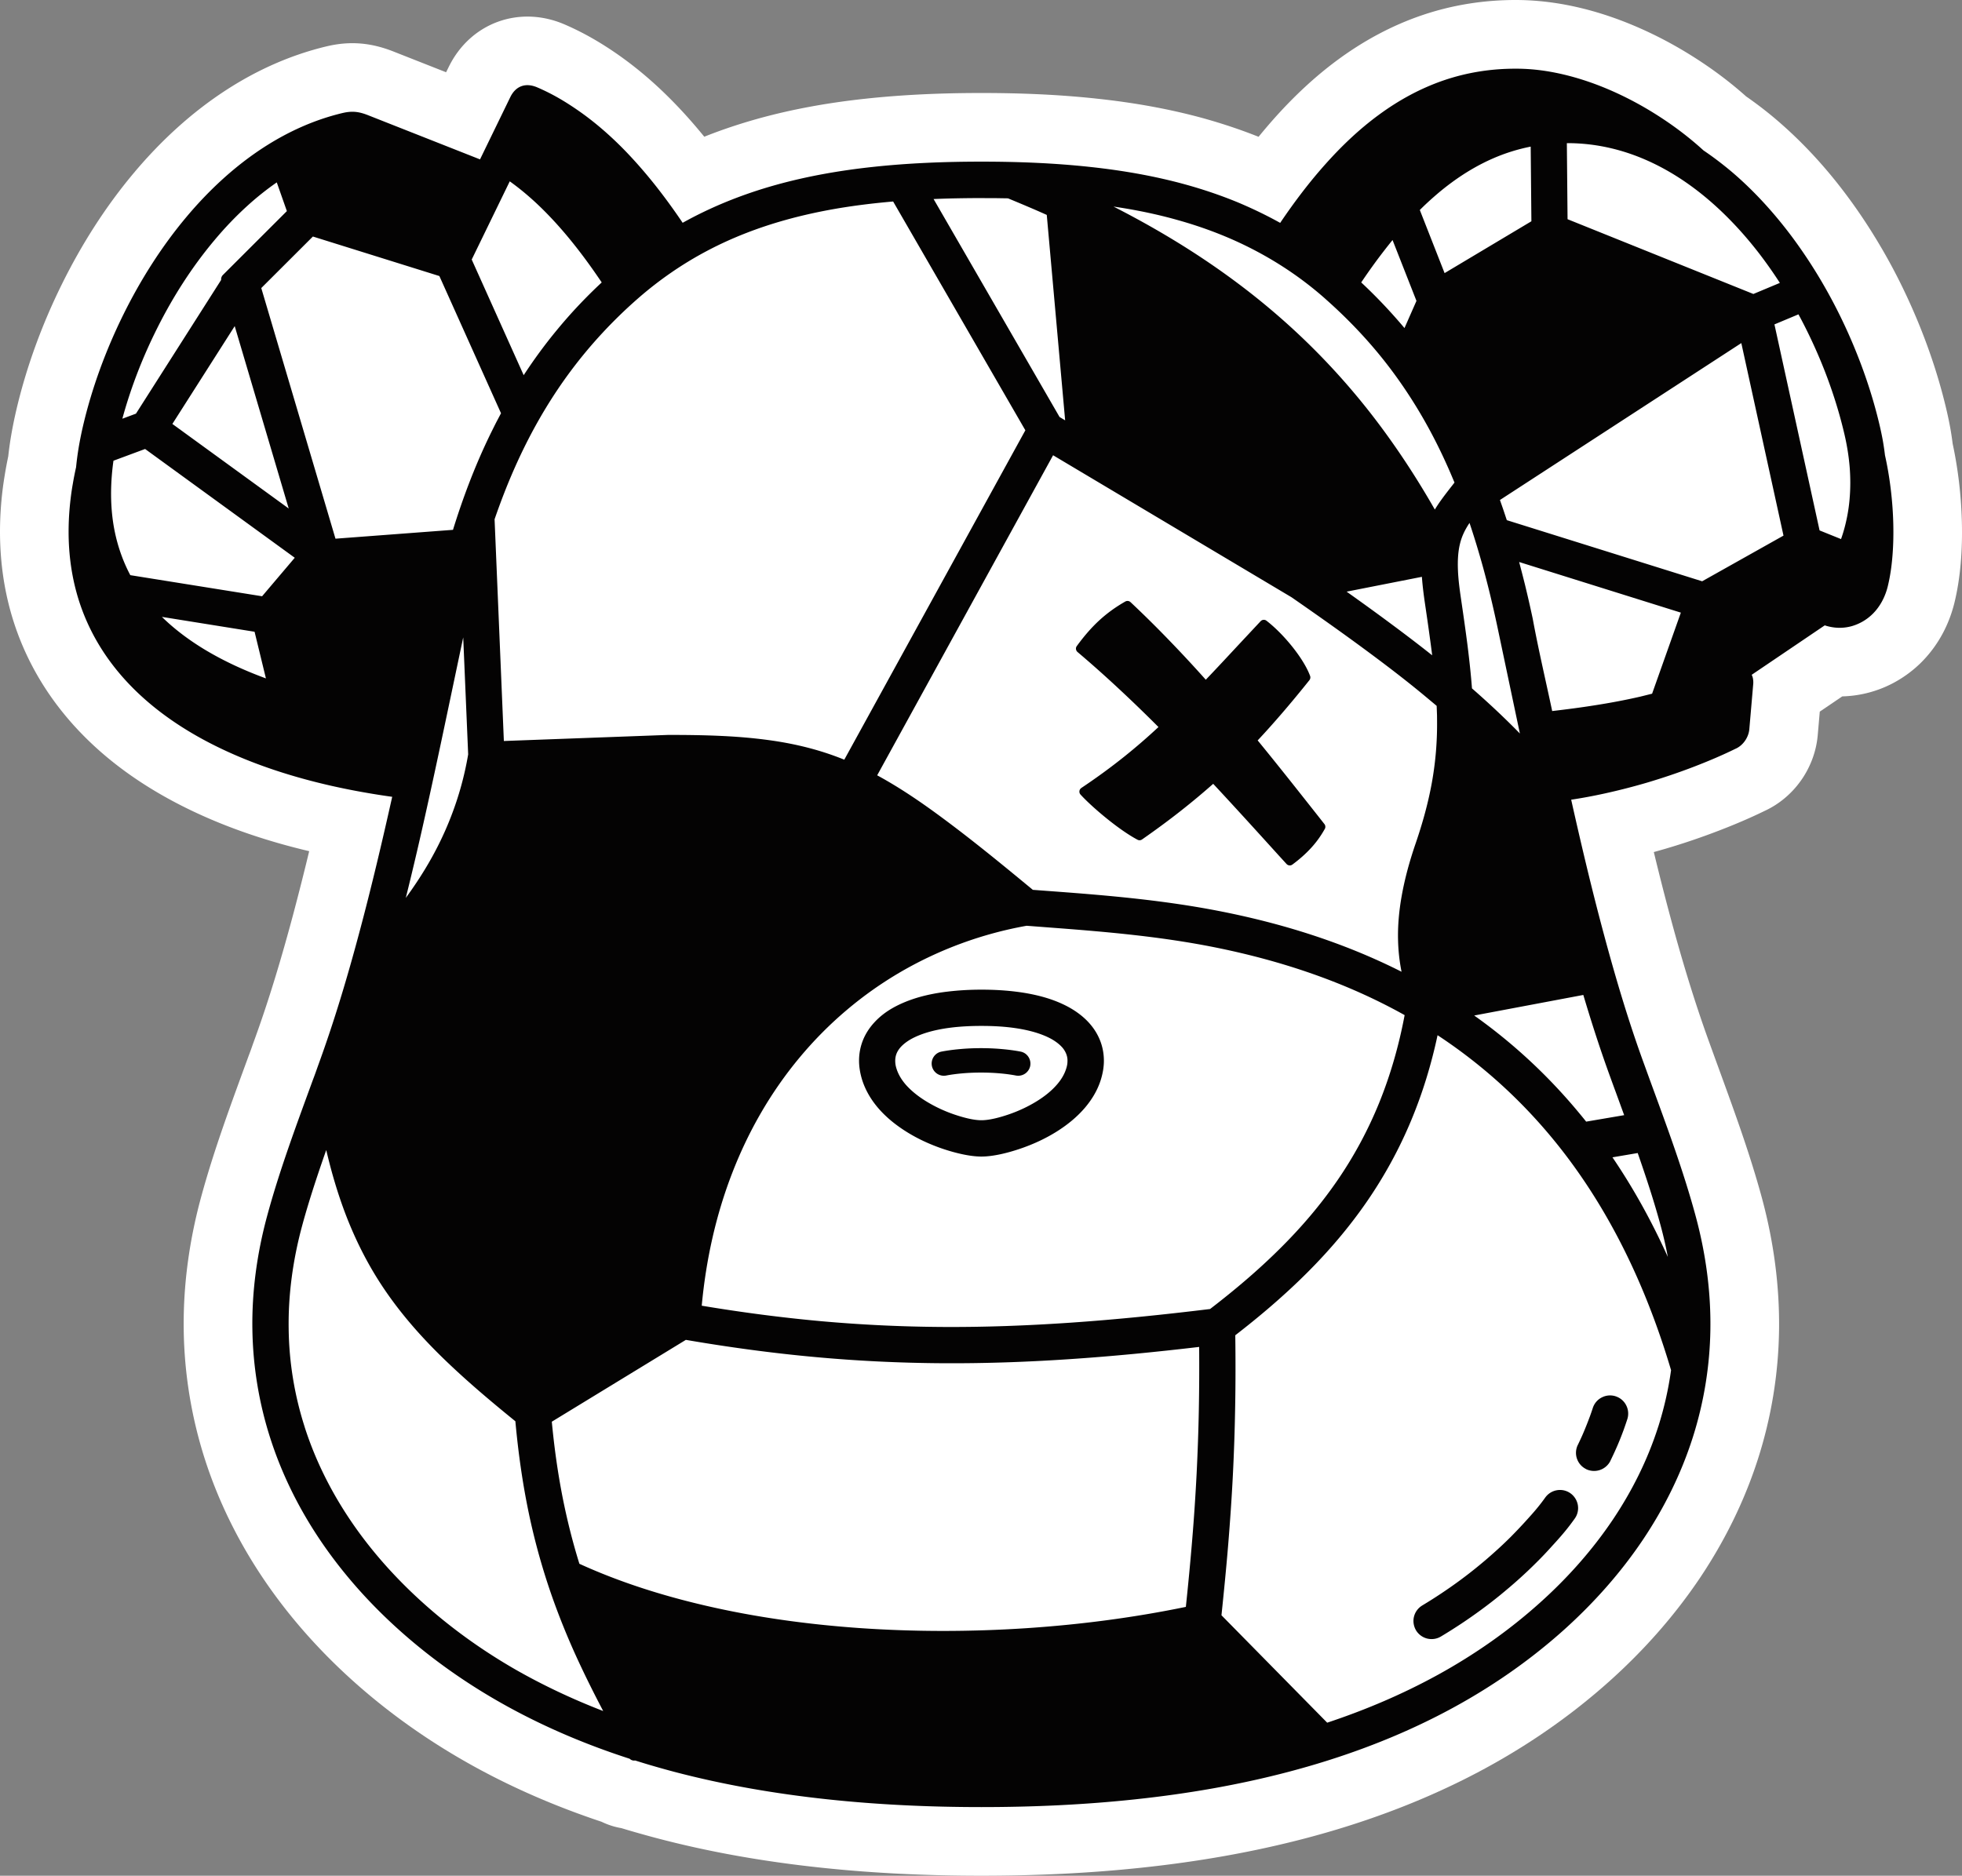 <svg xmlns:xlink="http://www.w3.org/1999/xlink" preserveAspectRatio="xMidYMid meet" data-bbox="44.728 25.528 502.907 480.912" overflow="visible" viewBox="44.728 25.528 502.907 480.912" xmlns="http://www.w3.org/2000/svg" data-type="color" role="presentation" aria-hidden="true" width="502.907"  height="480.912" >
    <rect x="44.728" y="25.528" width="502.907" height="480.912" fill="#808080" stroke="none"/>
    <g>
        <path d="M367.33 60.6c1.3-1.59 2.64-3.17 4.01-4.71 4.94-5.54 10.35-10.66 16.33-15.06 6.54-4.81 13.69-8.7 21.39-11.34 7.96-2.73 16.28-4.02 24.69-3.96 5.38.04 10.74.76 15.96 2 5.37 1.28 10.61 3.11 15.65 5.36 5.13 2.28 10.05 4.99 14.75 8.06 4.28 2.79 8.37 5.89 12.18 9.29 2.63 1.83 5.18 3.78 7.63 5.86 2.87 2.44 5.61 5.03 8.22 7.75 3.56 3.71 6.88 7.66 9.94 11.77 3.17 4.25 6.09 8.67 8.81 13.32l.19.32c3.78 6.47 7.09 13.32 9.91 20.35 2.77 6.93 5.07 14.08 6.75 21.36.35 1.52.67 3.05.94 4.58.22 1.24.4 2.49.56 3.74.67 3.12 1.19 6.27 1.58 9.44.43 3.53.69 7.08.78 10.62.09 3.52.01 7.04-.29 10.54-.29 3.37-.79 6.74-1.58 10.03-.69 2.85-1.73 5.61-3.14 8.2a31.416 31.416 0 0 1-5.56 7.4 30.522 30.522 0 0 1-5.88 4.49 29.236 29.236 0 0 1-6.9 2.95c-2.37.68-4.83 1.05-7.3 1.11l-5.77 3.91-.52 6.01c-.73 8.39-6.02 15.97-13.67 19.47-3.81 1.86-7.72 3.51-11.67 5.03-4.45 1.71-8.96 3.25-13.54 4.6-1.04.3-2.09.61-3.14.89 1.32 5.47 2.7 10.92 4.16 16.36 2.91 10.85 6.14 21.63 9.97 32.21l1.32 3.64c4.41 12.15 8.96 24.25 12.33 36.75 2.94 10.94 4.48 22.29 4.32 33.64-.16 11.19-1.97 22.27-5.38 32.93-3.46 10.81-8.51 21.02-14.81 30.45-6.54 9.75-14.38 18.61-23.11 26.45-11.17 10.04-23.68 18.41-37.08 25.15-13.01 6.54-26.76 11.53-40.83 15.24-13.75 3.62-27.8 6.04-41.93 7.55-13.72 1.47-27.52 2.09-41.32 2.09-13.79 0-27.59-.62-41.31-2.09-14.14-1.51-28.19-3.92-41.93-7.55-1.9-.5-3.79-1.03-5.68-1.57-1.12-.32-2.23-.65-3.34-.99-1.78-.3-3.5-.86-5.11-1.64-11.12-3.7-21.95-8.31-32.24-13.94-11.32-6.2-21.94-13.61-31.54-22.24-8.73-7.85-16.58-16.7-23.11-26.45-6.31-9.42-11.36-19.64-14.82-30.45-3.4-10.66-5.22-21.74-5.38-32.92-.17-11.35 1.38-22.7 4.32-33.65 3.36-12.47 7.87-24.54 12.38-36.88.51-1.31.88-2.43 1.28-3.53 3.89-10.66 7.13-21.56 10.06-32.51 1.44-5.41 2.81-10.83 4.12-16.27-10.53-2.49-20.89-5.92-30.64-10.64-9.45-4.57-18.35-10.37-25.91-17.7-8.44-8.17-14.89-17.9-18.72-29.03-3.85-11.2-4.74-22.95-3.39-34.67.2-1.73.46-3.44.75-5.15.23-1.36.49-2.71.77-4.04.19-1.71.42-3.43.71-5.13.36-2.16.8-4.31 1.29-6.45 2.6-11.22 6.63-22.19 11.73-32.52 5.03-10.19 11.19-19.91 18.51-28.62 6.87-8.18 14.81-15.51 23.78-21.3 7.85-5.07 16.41-8.9 25.5-11.08 6.02-1.45 11.41-.98 17.16 1.28l13.55 5.34.65-1.31c5.52-11.35 18.07-15.93 29.65-10.98 4.96 2.13 9.5 4.78 13.92 7.88 4.55 3.2 8.8 6.81 12.74 10.73 3.27 3.23 6.32 6.66 9.22 10.21 4.49-1.79 9.09-3.32 13.74-4.62 9-2.5 18.23-4.12 27.52-5.12 9.89-1.07 19.83-1.47 29.77-1.47 9.94 0 19.89.39 29.78 1.47 9.29 1 18.52 2.62 27.52 5.12 4.67 1.32 9.26 2.85 13.75 4.64z" fill="#FFFFFF" fill-rule="evenodd" data-color="1"></path>
        <path d="M372.87 82.67c3.55-5.26 7.38-10.34 11.6-15.06 4.12-4.62 8.63-8.93 13.63-12.6 5.1-3.76 10.66-6.81 16.66-8.87 6.11-2.09 12.43-3.05 18.87-3 4.04.02 8.08.58 12.01 1.52 4.31 1.03 8.53 2.51 12.57 4.31 4.26 1.9 8.37 4.16 12.26 6.71 3.85 2.51 7.54 5.34 10.91 8.42 2.46 1.66 4.85 3.48 7.16 5.42 2.41 2.04 4.71 4.23 6.9 6.51 3.05 3.19 5.9 6.58 8.54 10.11 2.77 3.72 5.33 7.59 7.68 11.59l.19.33c3.38 5.79 6.32 11.85 8.81 18.08 2.44 6.09 4.46 12.38 5.94 18.78.28 1.22.54 2.45.76 3.69.21 1.22.39 2.43.53 3.63.63 2.82 1.12 5.72 1.47 8.62.36 2.96.59 5.95.66 8.93.07 2.86.01 5.74-.24 8.59-.21 2.49-.57 4.99-1.16 7.42-.33 1.37-.83 2.69-1.5 3.93-.65 1.19-1.46 2.29-2.42 3.23a12.527 12.527 0 0 1-5.27 3.09c-.96.27-1.97.42-2.97.44-1 .01-2.01-.1-2.99-.34-.31-.07-.61-.15-.92-.26l-.09-.03-18.72 12.67.12.3c.12.3.2.61.23.93.05.35.06.69.04 1.04l-1.01 11.69c-.18 2.1-1.62 4.2-3.58 5.03-3.45 1.69-6.95 3.17-10.56 4.56-4 1.54-8.06 2.91-12.17 4.13a162.8 162.8 0 0 1-10.7 2.74c-2.86.63-5.74 1.17-8.65 1.61 2.57 11.5 5.28 22.97 8.34 34.35 3.04 11.33 6.39 22.63 10.43 33.65l1.32 3.64c4.24 11.6 8.66 23.39 11.87 35.32 2.52 9.38 3.86 19.09 3.72 28.81a95.96 95.96 0 0 1-4.54 27.82l-.02.06c-2.95 9.21-7.27 17.91-12.65 25.96-5.72 8.54-12.61 16.28-20.25 23.16-10.01 8.99-21.21 16.47-33.23 22.52-11.91 6-24.52 10.55-37.4 13.94-12.88 3.4-26.08 5.65-39.32 7.06-13.09 1.4-26.27 1.99-39.45 1.99-13.17 0-26.34-.59-39.44-1.99-13.25-1.42-26.43-3.67-39.32-7.06-1.77-.47-3.53-.96-5.29-1.47-1.58-.45-3.15-.94-4.71-1.43-.51.09-1.02-.08-1.39-.44-10.71-3.46-21.13-7.82-31.01-13.23-10.14-5.55-19.63-12.17-28.22-19.9-7.64-6.87-14.53-14.62-20.26-23.16-5.4-8.06-9.72-16.78-12.67-26.02a95.85 95.85 0 0 1-4.55-27.81c-.15-9.72 1.2-19.44 3.72-28.82 3.2-11.89 7.6-23.63 11.82-35.2.49-1.25.92-2.52 1.37-3.77 4.06-11.14 7.47-22.55 10.52-34 3.08-11.5 5.81-23.1 8.41-34.72-2.38-.33-4.74-.7-7.1-1.12-2.82-.49-5.63-1.06-8.41-1.68-9.85-2.23-19.65-5.35-28.76-9.75-7.75-3.74-15.12-8.49-21.33-14.49-6.45-6.24-11.39-13.6-14.32-22.11-2.99-8.71-3.6-17.84-2.55-26.94.16-1.41.36-2.81.61-4.2.24-1.42.52-2.84.83-4.22.16-1.67.39-3.38.67-5.06.3-1.79.66-3.58 1.07-5.35 2.29-9.87 5.89-19.62 10.37-28.7 4.4-8.91 9.81-17.47 16.21-25.09 5.73-6.82 12.35-12.99 19.85-17.84 6.18-3.99 12.89-7.03 20.06-8.75 2.52-.6 4.24-.39 6.6.54l28.71 11.33 7.76-15.96c1.4-2.87 3.93-3.78 6.91-2.5 3.9 1.67 7.27 3.68 10.75 6.11 3.74 2.62 7.21 5.6 10.46 8.81 3.08 3.06 5.96 6.33 8.68 9.72 2.6 3.26 5.05 6.63 7.38 10.08 3.53-1.97 7.18-3.72 10.93-5.27 4.26-1.75 8.63-3.24 13.07-4.47 8.07-2.24 16.37-3.68 24.7-4.58 9.25-1 18.58-1.36 27.88-1.36 9.31 0 18.64.36 27.88 1.36 8.33.9 16.63 2.33 24.71 4.58 4.44 1.24 8.81 2.72 13.06 4.47 3.74 1.57 7.39 3.32 10.93 5.29zm-52.11 108.47c-.38.47-.3 1.16.17 1.56 3.73 3.16 7.38 6.42 10.96 9.77 3.32 3.09 6.58 6.26 9.78 9.46-2.81 2.62-5.68 5.11-8.76 7.58-3.36 2.69-6.96 5.33-10.95 8l-.18.14c-.47.41-.5 1.14-.09 1.59 1.51 1.67 4.27 4.2 7.28 6.59 2.43 1.93 5.03 3.77 7.32 4.99.36.2.82.19 1.18-.07 3.64-2.54 6.99-5.01 10.1-7.47 2.84-2.24 5.53-4.49 8.13-6.79 5.56 5.97 11.1 12.07 16.56 18.1l2.2 2.41c.38.46 1.06.55 1.54.19 1.85-1.37 3.43-2.77 4.8-4.27 1.35-1.47 2.48-3.05 3.45-4.77.27-.39.27-.94-.04-1.34l-1.73-2.2c-5-6.33-10.03-12.72-15.38-19.25 2.07-2.2 4.12-4.51 6.21-6.93 2.32-2.69 4.65-5.51 7.04-8.5.24-.3.33-.72.19-1.1-.8-2.18-2.44-4.81-4.41-7.3-2.06-2.61-4.5-5.1-6.74-6.83a1.12 1.12 0 0 0-1.54.1l-5.85 6.26c-2.88 3.1-5.58 6-8.2 8.74-2.89-3.24-5.85-6.44-8.88-9.58-3.34-3.48-6.8-6.92-10.41-10.31-.36-.33-.89-.41-1.34-.16-2.51 1.43-4.69 3.01-6.71 4.87-1.98 1.83-3.83 3.96-5.7 6.52zm-14.45 104c-1.5-.29-3.11-.5-4.83-.65-1.66-.15-3.43-.23-5.29-.23-1.87 0-3.63.08-5.3.23-1.71.15-3.32.36-4.82.65-1.7.32-2.8 1.97-2.48 3.66.33 1.69 1.96 2.8 3.66 2.48 1.25-.24 2.66-.43 4.17-.56 1.47-.13 3.06-.2 4.78-.2 1.71 0 3.3.07 4.77.2 1.51.13 2.91.32 4.17.56a3.14 3.14 0 0 0 3.66-2.48c.31-1.7-.8-3.34-2.49-3.66zm158.2 26.01-6.47 1.1c5.48 8.07 10.19 16.64 14.19 25.54-.49-2.65-1.09-5.26-1.79-7.85-1.7-6.33-3.77-12.59-5.93-18.79zm-13.94-40.53-27.97 5.27c10.12 7.18 19.18 15.64 27.08 25.22.55.66 1.09 1.32 1.62 1.99l9.74-1.66-2.18-5.98c-.46-1.23-.91-2.48-1.36-3.72-2.54-6.95-4.82-14.02-6.93-21.12zm17.63-77.24 7.37-20.78-41.45-12.98a354.9 354.9 0 0 1 1.5 5.83c.7 2.88 1.36 5.77 1.98 8.69 1.46 7.94 3.32 15.79 4.99 23.69 3.7-.43 7.4-.91 11.09-1.5 3.84-.6 7.67-1.32 11.47-2.19l3.05-.76zm42.93-41.86 5.5 2.22c.5-1.41.91-2.83 1.24-4.27.47-2 .79-4.04.96-6.09v-.03c.23-2.66.22-5.32.02-7.98-.23-2.82-.68-5.61-1.32-8.38-1.28-5.53-3-10.98-5.05-16.27-1.95-5-4.21-9.88-6.76-14.6l-6.16 2.58 11.57 52.82zM317.75 133.3l-4.71-52.67c-1.53-.69-3.06-1.36-4.6-2.01-1.77-.76-3.55-1.5-5.34-2.24l-3.22-.05-3.59-.01c-2.51-.01-5.02.03-7.53.08-1.57.04-3.16.09-4.73.16l32.29 55.88 1.43.86zM118.26 79.65l-2.59-7.36a73.165 73.165 0 0 0-7.44 5.92c-3.05 2.76-5.9 5.75-8.54 8.91C93.91 94 89 101.71 84.99 109.74c-3.7 7.38-6.73 15.18-8.9 23.14l3.49-1.3 21.83-34.28a1.6 1.6 0 0 1 .44-1.26l16.41-16.39zm-8.28 107.85-23.75-3.81c3.12 3.06 6.64 5.7 10.35 8 5.12 3.16 10.67 5.7 16.31 7.77l-2.91-11.96zm-31.85-14.51 33.78 5.41 8.37-9.87-38.36-27.89-8.11 3.01c-.73 5.23-.86 10.55-.09 15.78.71 4.75 2.16 9.31 4.41 13.56zm26.76-63.85-15.98 25.08 29.82 21.68-13.84-46.76zm332.37-26.88-.18-19.14c-3.33.66-6.58 1.68-9.69 3.04-3.75 1.64-7.26 3.73-10.54 6.14a65.977 65.977 0 0 0-4.52 3.64c-1.26 1.1-2.49 2.24-3.67 3.43l6.35 16.18 22.25-13.29zm9.09-20.04.18 19.51 47.63 19.17 6.79-2.84c-1.68-2.6-3.45-5.12-5.33-7.57-2.15-2.78-4.44-5.47-6.88-8-5.83-6.08-12.59-11.41-20.21-15.08-6.82-3.29-14.11-5.13-21.7-5.18h-.48v-.01zm-38.55 40.45-6.13-15.6c-1.24 1.53-2.44 3.07-3.62 4.64-1.52 2.04-3 4.13-4.41 6.23 2.15 2 4.23 4.09 6.24 6.23 1.66 1.78 3.28 3.6 4.85 5.47l3.07-6.97zm-234.65 28.81-15.8-35.18-32.42-10.13-13.23 13.21 19.02 64.26 30.12-2.27c1.25-4.05 2.63-8.06 4.15-12.02 1.65-4.29 3.47-8.51 5.49-12.65.49-.98.98-1.98 1.48-2.96l1.19-2.26zm25.81-33.54c-1.81-2.69-3.69-5.34-5.67-7.92-2.08-2.71-4.27-5.35-6.59-7.86-1.97-2.13-4.04-4.19-6.23-6.1a65.669 65.669 0 0 0-5.08-4.04l-9.75 20.05 13.32 29.65c2.63-4.02 5.46-7.89 8.53-11.6l.05-.06c3.53-4.29 7.35-8.33 11.42-12.12zM421.4 159.6c-1.14 1.71-2 3.42-2.48 5.5-.97 4.12-.39 9.26.22 13.4.62 4.24 1.24 8.49 1.78 12.74.44 3.58.84 7.17 1.11 10.78 2.77 2.42 5.5 4.91 8.15 7.47 1.4 1.35 2.77 2.71 4.13 4.1l-5.8-27.52c-1.06-4.99-2.24-9.95-3.58-14.86-1.08-3.91-2.24-7.78-3.53-11.61zm-17.42 115.07c-.14-.68-.26-1.38-.37-2.07a46.5 46.5 0 0 1-.52-5.77c-.12-3.87.24-7.75.92-11.57.81-4.57 2.07-9.09 3.58-13.49 1.75-5.11 3.21-10.32 4.17-15.65a84.44 84.44 0 0 0 1.32-14.1c.01-1.02 0-2.05-.01-3.07l-.09-2.45-2.12-1.77c-5.56-4.67-11.36-9.07-17.21-13.37-5.89-4.33-11.87-8.54-17.87-12.7l-61.12-36.41-45.09 82.06c5.95 3.23 11.58 7.1 17.01 11.14 7.82 5.8 15.39 12.02 22.89 18.22l5.52.41c14.14 1.05 27.93 2.26 41.89 4.96 16.32 3.16 32.23 8.12 47.1 15.63zm7.85-81.13c-.19-1.52-.39-3.03-.6-4.54-.41-3.05-.86-6.1-1.31-9.15-.21-1.46-.4-2.92-.55-4.39-.07-.68-.13-1.36-.18-2.04l-19.29 3.8c3.76 2.67 7.49 5.36 11.19 8.11 3.61 2.67 7.2 5.4 10.74 8.21zm.68-37.37c.39-.64.8-1.27 1.23-1.89 1.08-1.54 2.24-3.02 3.4-4.5l.41-.53c-.54-1.28-1.08-2.57-1.65-3.85-.69-1.54-1.4-3.1-2.15-4.62-3.45-7.1-7.53-13.88-12.25-20.21-4.98-6.68-10.67-12.76-16.91-18.29l-.24-.22c-5.43-4.8-11.38-8.87-17.79-12.25-6.42-3.39-13.18-5.98-20.17-7.92-4.01-1.13-8.07-2.02-12.18-2.75-1.35-.23-2.7-.45-4.06-.65 6.8 3.47 13.46 7.25 19.9 11.38 8.32 5.34 16.24 11.25 23.64 17.81 8.04 7.12 15.39 14.93 22.03 23.38 6.22 7.93 11.78 16.35 16.79 25.11zM193.24 426.46c10.31 4.71 21.26 8.16 32.29 10.72 12.91 3 26.15 4.81 39.36 5.75 14.28 1 28.68.98 42.96.04 13.7-.91 27.4-2.69 40.84-5.46.6-5.71 1.15-11.42 1.62-17.14.47-5.67.85-11.37 1.14-17.04.27-5.52.47-11.04.57-16.56.1-5.3.12-10.61.08-15.91-11.12 1.31-22.27 2.41-33.45 3.15-10.81.72-21.63 1.1-32.45 1.03-10.88-.07-21.73-.59-32.57-1.59-11.09-1.01-22.12-2.52-33.1-4.4l-34.36 20.98c.61 6.48 1.5 12.92 2.75 19.31 1.14 5.77 2.57 11.49 4.32 17.12zm-44.5-170.72c.12-.16.24-.33.36-.5 1.59-2.19 3.1-4.46 4.51-6.77 2.66-4.37 4.94-8.94 6.77-13.71a81.413 81.413 0 0 0 4.35-15.82l-1.27-29.99c-.84 3.97-1.67 7.94-2.51 11.91-2.16 10.26-4.31 20.53-6.58 30.78-1.77 8.04-3.63 16.1-5.63 24.1zm50.6 208.47c-2.2-4.19-4.32-8.41-6.31-12.7a187.23 187.23 0 0 1-6.69-16.34 170.1 170.1 0 0 1-6-21.36c-1.66-7.88-2.78-15.86-3.51-23.89-6.7-5.44-13.36-11.06-19.51-17.14-5.55-5.5-10.6-11.37-14.88-17.91-3.65-5.58-6.61-11.5-9.01-17.71-2.1-5.46-3.75-11.09-5.08-16.78-.9 2.54-1.77 5.11-2.62 7.67-1.29 3.93-2.52 7.89-3.6 11.9-2.3 8.55-3.54 17.39-3.41 26.24.1 8.55 1.48 17 4.09 25.15l.01.06c2.7 8.42 6.66 16.36 11.59 23.7 5.28 7.87 11.66 15 18.7 21.34 7.25 6.53 15.2 12.21 23.65 17.08 7.24 4.14 14.81 7.69 22.58 10.69zm205.43-178.42c-15.13-8.46-31.58-13.94-48.55-17.36-13.95-2.8-27.74-3.99-41.9-5.06l-6.43-.49a98.906 98.906 0 0 0-32.13 11.74c-9.97 5.78-18.81 13.29-26.17 22.16-7.32 8.81-13.04 18.79-17.17 29.47-4.23 10.91-6.74 22.4-7.82 34.04 10.17 1.7 20.41 3.05 30.68 3.98 10.31.92 20.63 1.41 30.97 1.47 10.98.07 21.97-.35 32.93-1.1 11.93-.82 23.84-2.05 35.72-3.5 6.27-4.82 12.33-9.93 17.93-15.51 5.44-5.39 10.42-11.22 14.75-17.53 4.26-6.21 7.81-12.82 10.65-19.79 2.95-7.27 5.09-14.82 6.54-22.52zm-108.48 36.26c3.08 0 6.77-.95 9.67-1.92 3.36-1.12 6.68-2.63 9.68-4.52 2.65-1.67 5.14-3.68 7.17-6.06 1.82-2.14 3.27-4.55 4.1-7.24.24-.78.43-1.59.57-2.4.12-.77.2-1.55.2-2.32v-.1c0-1.85-.34-3.64-1.03-5.33-.7-1.73-1.73-3.28-3.01-4.64-1.32-1.4-2.87-2.56-4.52-3.52-1.86-1.07-3.86-1.9-5.9-2.54-2.54-.79-5.16-1.31-7.8-1.65-3.02-.39-6.07-.55-9.12-.55-3.03 0-6.08.17-9.07.55h-.04c-2.64.34-5.27.86-7.8 1.65-2.04.65-4.04 1.47-5.91 2.54-1.66.95-3.2 2.12-4.51 3.52-1.28 1.36-2.32 2.91-3.02 4.63-.69 1.7-1.03 3.49-1.03 5.33 0 .8.07 1.6.2 2.4.13.83.33 1.64.57 2.44.84 2.69 2.27 5.1 4.09 7.24 2.04 2.39 4.53 4.39 7.18 6.06 3 1.9 6.32 3.41 9.68 4.53 2.88.95 6.58 1.9 9.65 1.9zm-14.4-14.31c2.32 1.45 4.87 2.65 7.46 3.53 2.03.69 4.78 1.47 6.93 1.47 2.16 0 4.92-.78 6.94-1.47 2.58-.88 5.14-2.07 7.46-3.53 1.76-1.11 3.47-2.44 4.85-4.01 1.09-1.22 1.99-2.63 2.48-4.2.12-.36.21-.72.27-1.09.05-.32.07-.65.07-.98v-.07c0-.61-.14-1.22-.38-1.79a5.67 5.67 0 0 0-1.14-1.72c-.74-.78-1.64-1.42-2.57-1.95-1.21-.67-2.53-1.19-3.85-1.61-2.06-.64-4.2-1.05-6.33-1.32-2.59-.33-5.21-.44-7.82-.44-2.6 0-5.22.12-7.81.44-2.13.27-4.28.68-6.33 1.32-1.32.42-2.64.94-3.85 1.61-.92.52-1.83 1.17-2.57 1.95-.47.5-.87 1.08-1.14 1.72-.24.6-.36 1.22-.36 1.86 0 .33.02.67.07 1 .06.37.15.73.26 1.07.49 1.57 1.39 2.98 2.47 4.2 1.42 1.58 3.13 2.9 4.89 4.01zm79.47 60.13c.08 6.08.08 12.16-.03 18.24a520.7 520.7 0 0 1-.59 17.66c-.3 5.91-.71 11.82-1.19 17.7-.5 6.07-1.1 12.13-1.73 18.19l27.1 27.54c9.81-3.26 19.35-7.31 28.42-12.3 9.37-5.16 18.16-11.3 26.12-18.46 7.05-6.32 13.41-13.46 18.7-21.33 4.93-7.36 8.9-15.32 11.6-23.76l.02-.05a87.598 87.598 0 0 0 3.28-14.48c-5.73-19.33-14.13-37.87-26.21-54.08-9.35-12.53-20.59-23.21-33.64-31.8-1.6 7.5-3.83 14.83-6.79 21.91-3.01 7.21-6.74 14.05-11.16 20.5-4.57 6.67-9.81 12.82-15.53 18.53-5.75 5.74-11.94 11.02-18.37 15.99zm52.7 77.24c1.79-1.07 3.54-2.18 5.28-3.33 1.7-1.13 3.37-2.3 5.02-3.51 1.69-1.24 3.35-2.52 4.98-3.85 1.59-1.31 3.17-2.64 4.7-4.02 1.53-1.37 3.02-2.78 4.47-4.23 1.42-1.4 2.79-2.85 4.12-4.34l.74-.81c1.87-2.06 3.39-3.87 5-6.15.72-1 1-2.24.8-3.46-.21-1.21-.89-2.3-1.89-3.02-1.01-.72-2.25-1-3.47-.79-1.21.2-2.29.88-3.01 1.89-1.35 1.89-2.6 3.38-4.15 5.09l-.93 1.03c-1.24 1.36-2.5 2.69-3.8 4-1.34 1.33-2.7 2.62-4.11 3.87-1.43 1.29-2.89 2.54-4.38 3.75-1.49 1.22-3.02 2.4-4.57 3.54-1.53 1.13-3.1 2.22-4.69 3.28-1.59 1.06-3.21 2.09-4.85 3.07l-.02.02a4.656 4.656 0 0 0-2.13 2.85c-.3 1.19-.11 2.43.49 3.48l.02.04a4.68 4.68 0 0 0 2.86 2.12c1.21.29 2.46.12 3.52-.52zm43.42-44.97.04-.1c.42-.87.84-1.75 1.23-2.62l.02-.05c.4-.87.77-1.74 1.12-2.6.36-.88.7-1.78 1.03-2.67.32-.9.63-1.8.92-2.69l.01-.03a4.66 4.66 0 0 0-.29-3.55c-.55-1.09-1.5-1.9-2.65-2.29l-.05-.02a4.628 4.628 0 0 0-3.43.23l-.1.05a4.61 4.61 0 0 0-2.33 2.72c-.25.78-.52 1.54-.8 2.31l-.02.04c-.3.81-.61 1.62-.94 2.43-.32.8-.65 1.59-1 2.38-.33.74-.68 1.48-1.03 2.21l-.1.2a4.62 4.62 0 0 0-.19 3.37l.02.05a4.62 4.62 0 0 0 2.25 2.62l.17.1c1.09.5 2.34.57 3.48.18a4.7 4.7 0 0 0 2.64-2.27zM171.5 158.66l2.38 56.85 42.12-1.56c8.62 0 17.43.17 25.98 1.36 6.65.92 12.95 2.47 19.16 4.99l46.41-84.45-33.89-58.66c-4.63.4-9.25.95-13.85 1.71-4.59.77-9.15 1.75-13.64 3-7 1.95-13.79 4.55-20.21 7.95-6.45 3.41-12.41 7.55-17.89 12.36-6.27 5.51-11.96 11.63-16.96 18.32-4.74 6.34-8.81 13.14-12.28 20.26-1.43 2.94-2.75 5.92-3.99 8.95-1.19 2.93-2.3 5.91-3.34 8.92zm259.46.23 50.07 15.67 20.85-11.71-10.81-49.36-61.87 40.23.83 2.38.93 2.79z" fill="#040303" fill-rule="evenodd" data-color="2"></path>
    </g>
</svg>